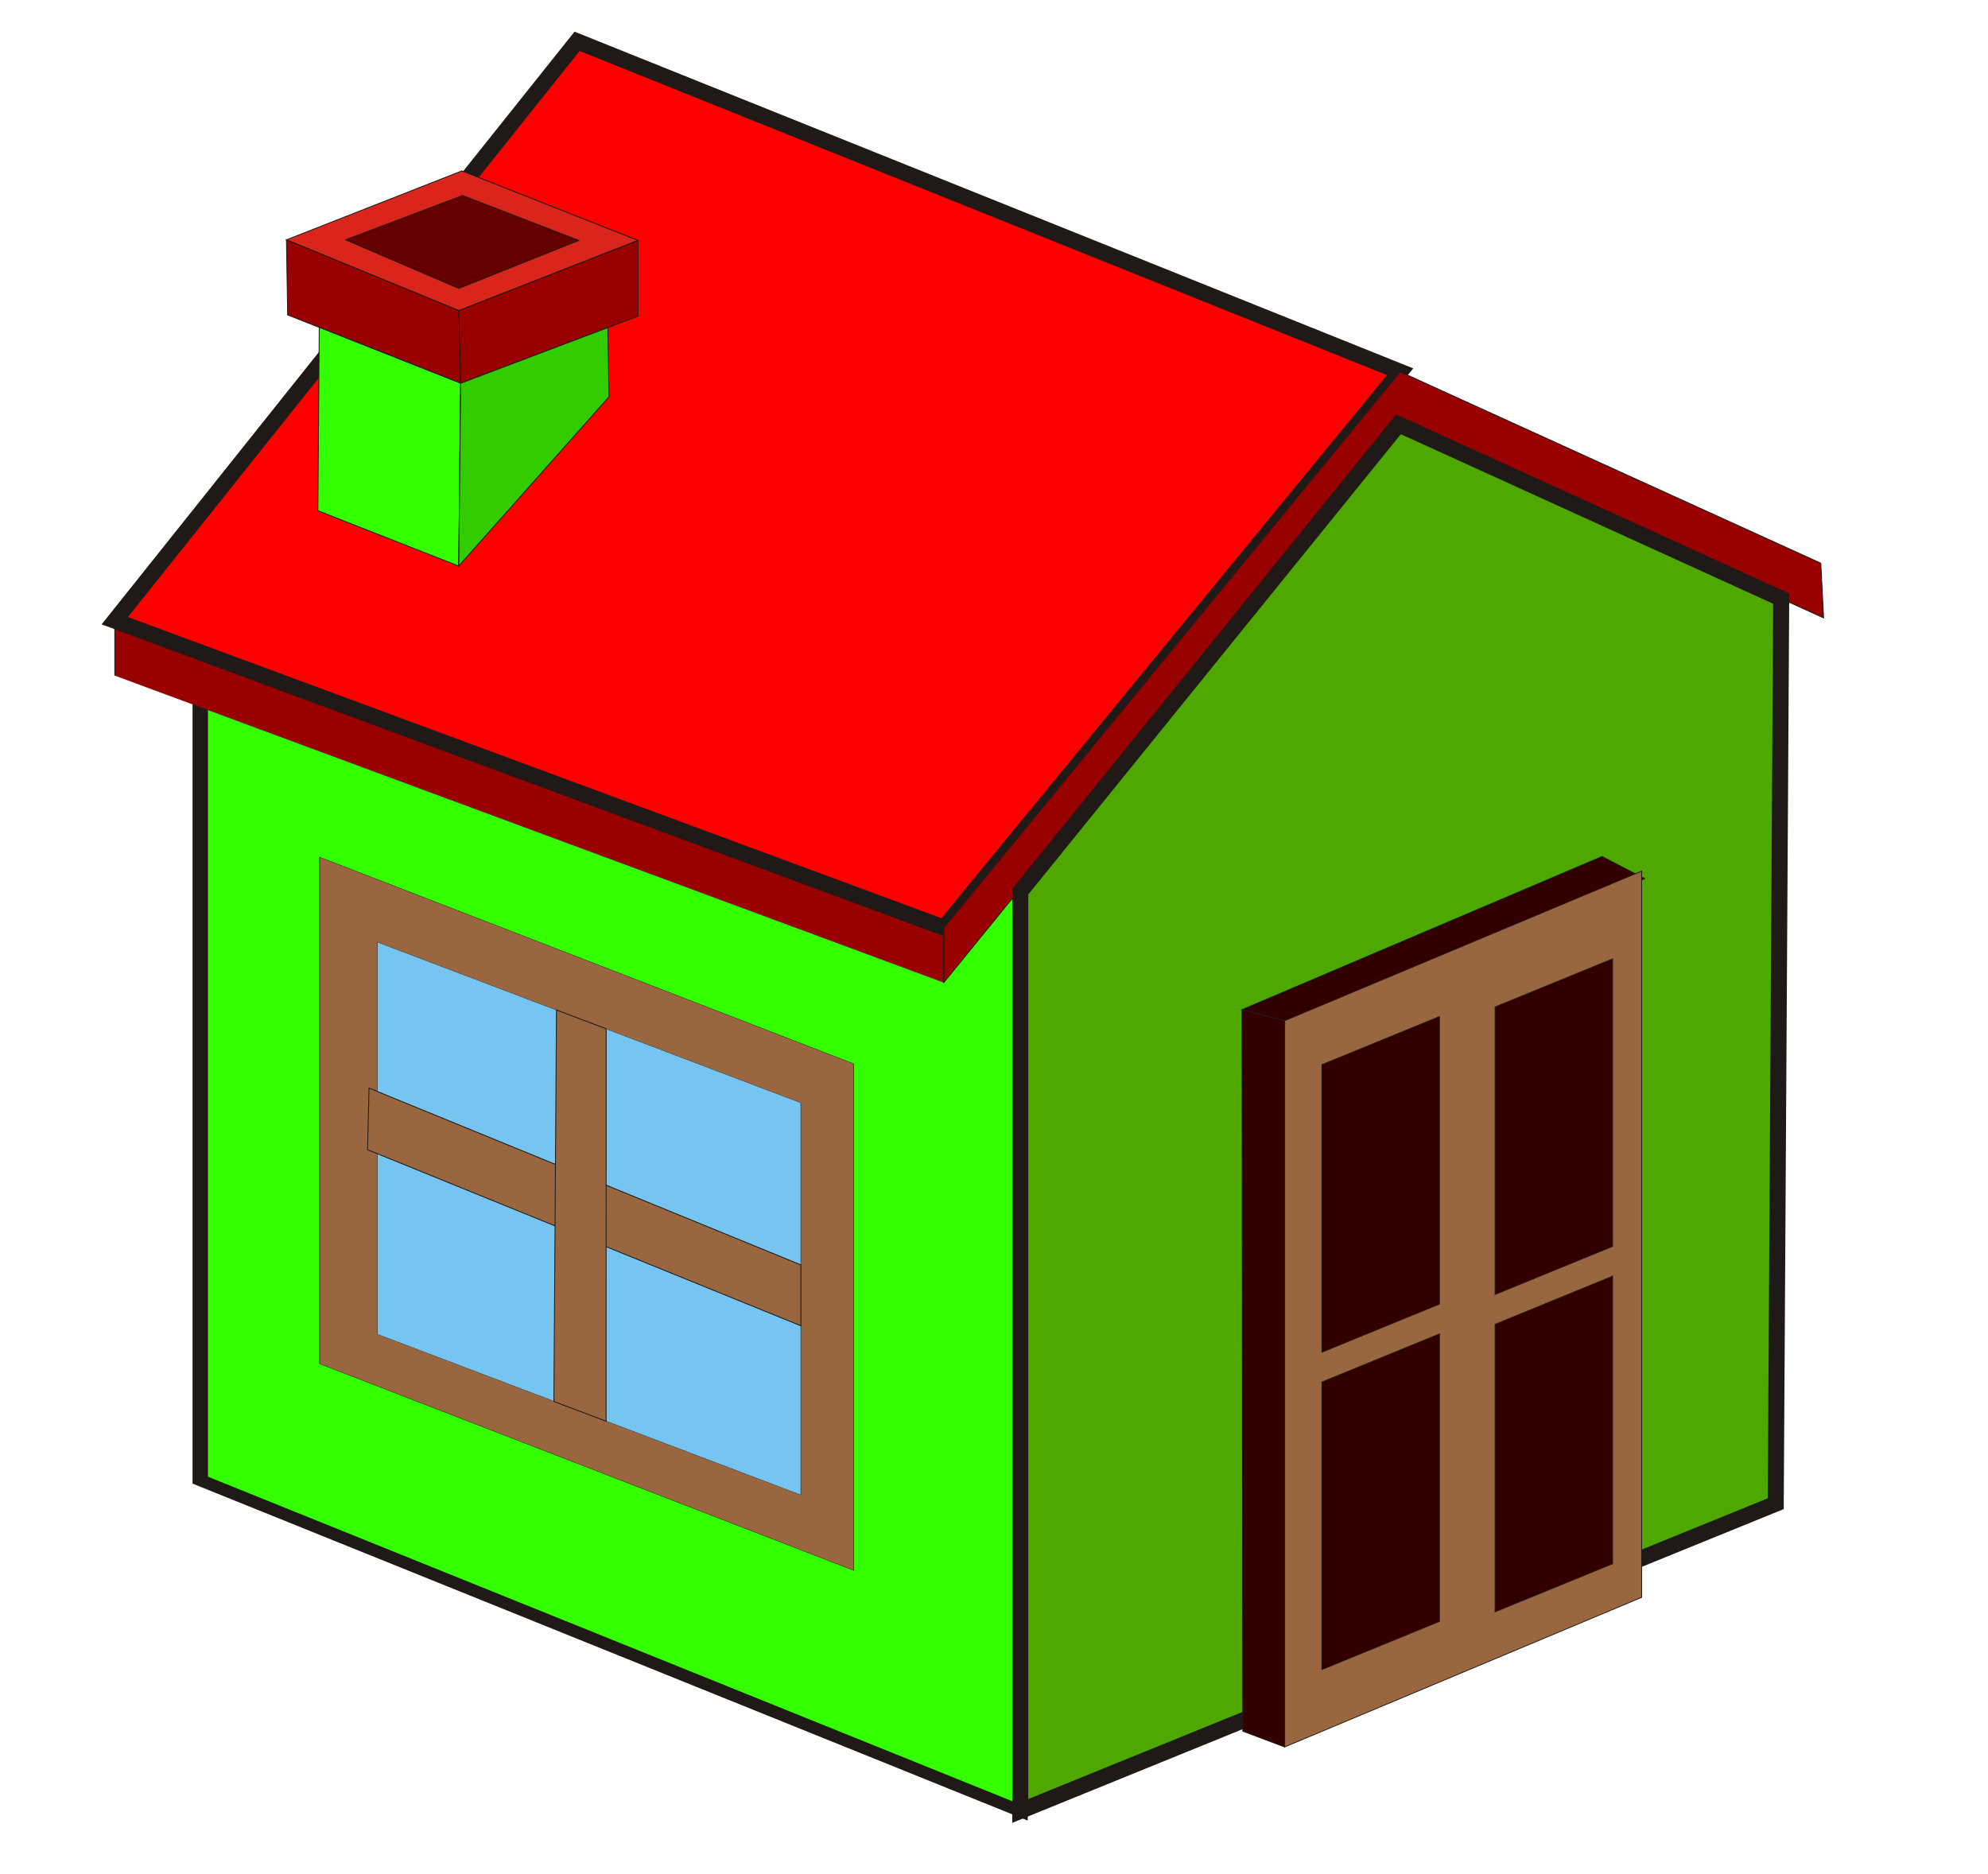 <?xml version="1.0" encoding="UTF-8"?>
<!DOCTYPE svg PUBLIC "-//W3C//DTD SVG 1.1//EN" "http://www.w3.org/Graphics/SVG/1.1/DTD/svg11.dtd">
<!-- Creator: CorelDRAW -->
<svg xmlns="http://www.w3.org/2000/svg" xml:space="preserve" width="175mm" height="165mm" style="shape-rendering:geometricPrecision; text-rendering:geometricPrecision; image-rendering:optimizeQuality; fill-rule:evenodd; clip-rule:evenodd"
viewBox="0 0 175 165">
 <defs>
  <style type="text/css">
   <![CDATA[
    .str1 {stroke:#1F1A17;stroke-width:0.076}
    .str0 {stroke:#1F1A17;stroke-width:1.411}
    .fil3 {fill:#75C5F0}
    .fil6 {fill:#DA251D}
    .fil8 {fill:#330000}
    .fil7 {fill:#33CC00}
    .fil0 {fill:#33FF00}
    .fil9 {fill:#660000}
    .fil1 {fill:#990000}
    .fil4 {fill:red}
    .fil5 {fill:#4FA800}
    .fil2 {fill:#996640}
   ]]>
  </style>
 </defs>
 <g id="Capa_x0020_1">
  <rect class="fil0 str0" transform="matrix(0.964 0.389 0 0.818 17.63 49.407)" width="74.855" height="98.91"/>
  <rect class="fil1 str1" transform="matrix(1.015 0.376 0 0.129 10.105 54.648)" width="71.877" height="37.42"/>
  <rect class="fil2 str1" transform="matrix(0.628 0.243 0 0.451 28.136 75.462)" width="74.855" height="98.91"/>
  <rect class="fil3 str1" transform="matrix(0.498 0.189 0 0.349 33.216 82.948)" width="74.855" height="98.91"/>
  <polygon class="fil4 str0" points="10.105,54.648 50.798,3.638 123.251,32.73 83.094,81.672 "/>
  <polygon class="fil1 str1" points="83.094,86.489 123.108,37.358 160.528,54.401 160.281,49.584 123.251,32.73 83.094,81.672 "/>
  <polygon class="fil5 str0" points="89.812,159.439 89.812,78.501 123.108,37.358 156.796,52.701 156.315,132.389 "/>
  <polygon class="fil6 str1" points="25.215,21.114 40.391,27.347 56.163,21.168 40.662,15.044 "/>
  <polygon class="fil1 str1" points="25.215,21.114 25.323,27.727 40.554,33.743 40.391,27.347 "/>
  <polygon class="fil1 str1" points="56.163,21.168 56.163,27.835 40.554,33.743 40.391,27.347 "/>
  <polygon class="fil0 str1" points="28.104,28.825 27.979,44.962 40.381,49.838 40.554,33.743 "/>
  <polygon class="fil7 str1" points="40.381,49.838 53.616,34.935 53.505,28.841 40.554,33.743 "/>
  <polygon class="fil8 str1" points="109.333,88.893 113.086,89.866 144.778,77.356 141.025,75.41 "/>
  <rect class="fil2 str1" transform="matrix(0.983 -0.412 0 1 113.086 89.866)" width="31.97" height="63.94"/>
  <polygon class="fil8 str1" points="109.333,88.893 113.086,89.866 113.086,153.806 109.402,152.416 "/>
  <rect class="fil8 str1" transform="matrix(1.045 -0.428 0 1.054 131.611 88.653)" width="9.897" height="24.019"/>
  <rect class="fil8 str1" transform="matrix(1.045 -0.428 0 1.054 131.611 116.593)" width="9.897" height="24.019"/>
  <rect class="fil8 str1" transform="matrix(1.045 -0.428 0 1.054 116.371 93.733)" width="9.897" height="24.019"/>
  <rect class="fil8 str1" transform="matrix(1.045 -0.428 0 1.054 116.371 121.673)" width="9.897" height="24.019"/>
  <polygon class="fil2 str1" points="70.497,111.362 32.486,95.797 32.356,101.225 70.497,116.725 "/>
  <polygon class="fil2 str1" points="48.986,88.921 53.36,90.578 53.353,125.128 48.758,123.388 "/>
  <polygon class="fil9 str1" points="40.716,17.212 30.418,21.114 40.391,25.396 50.96,21.168 "/>
 </g>
</svg>
